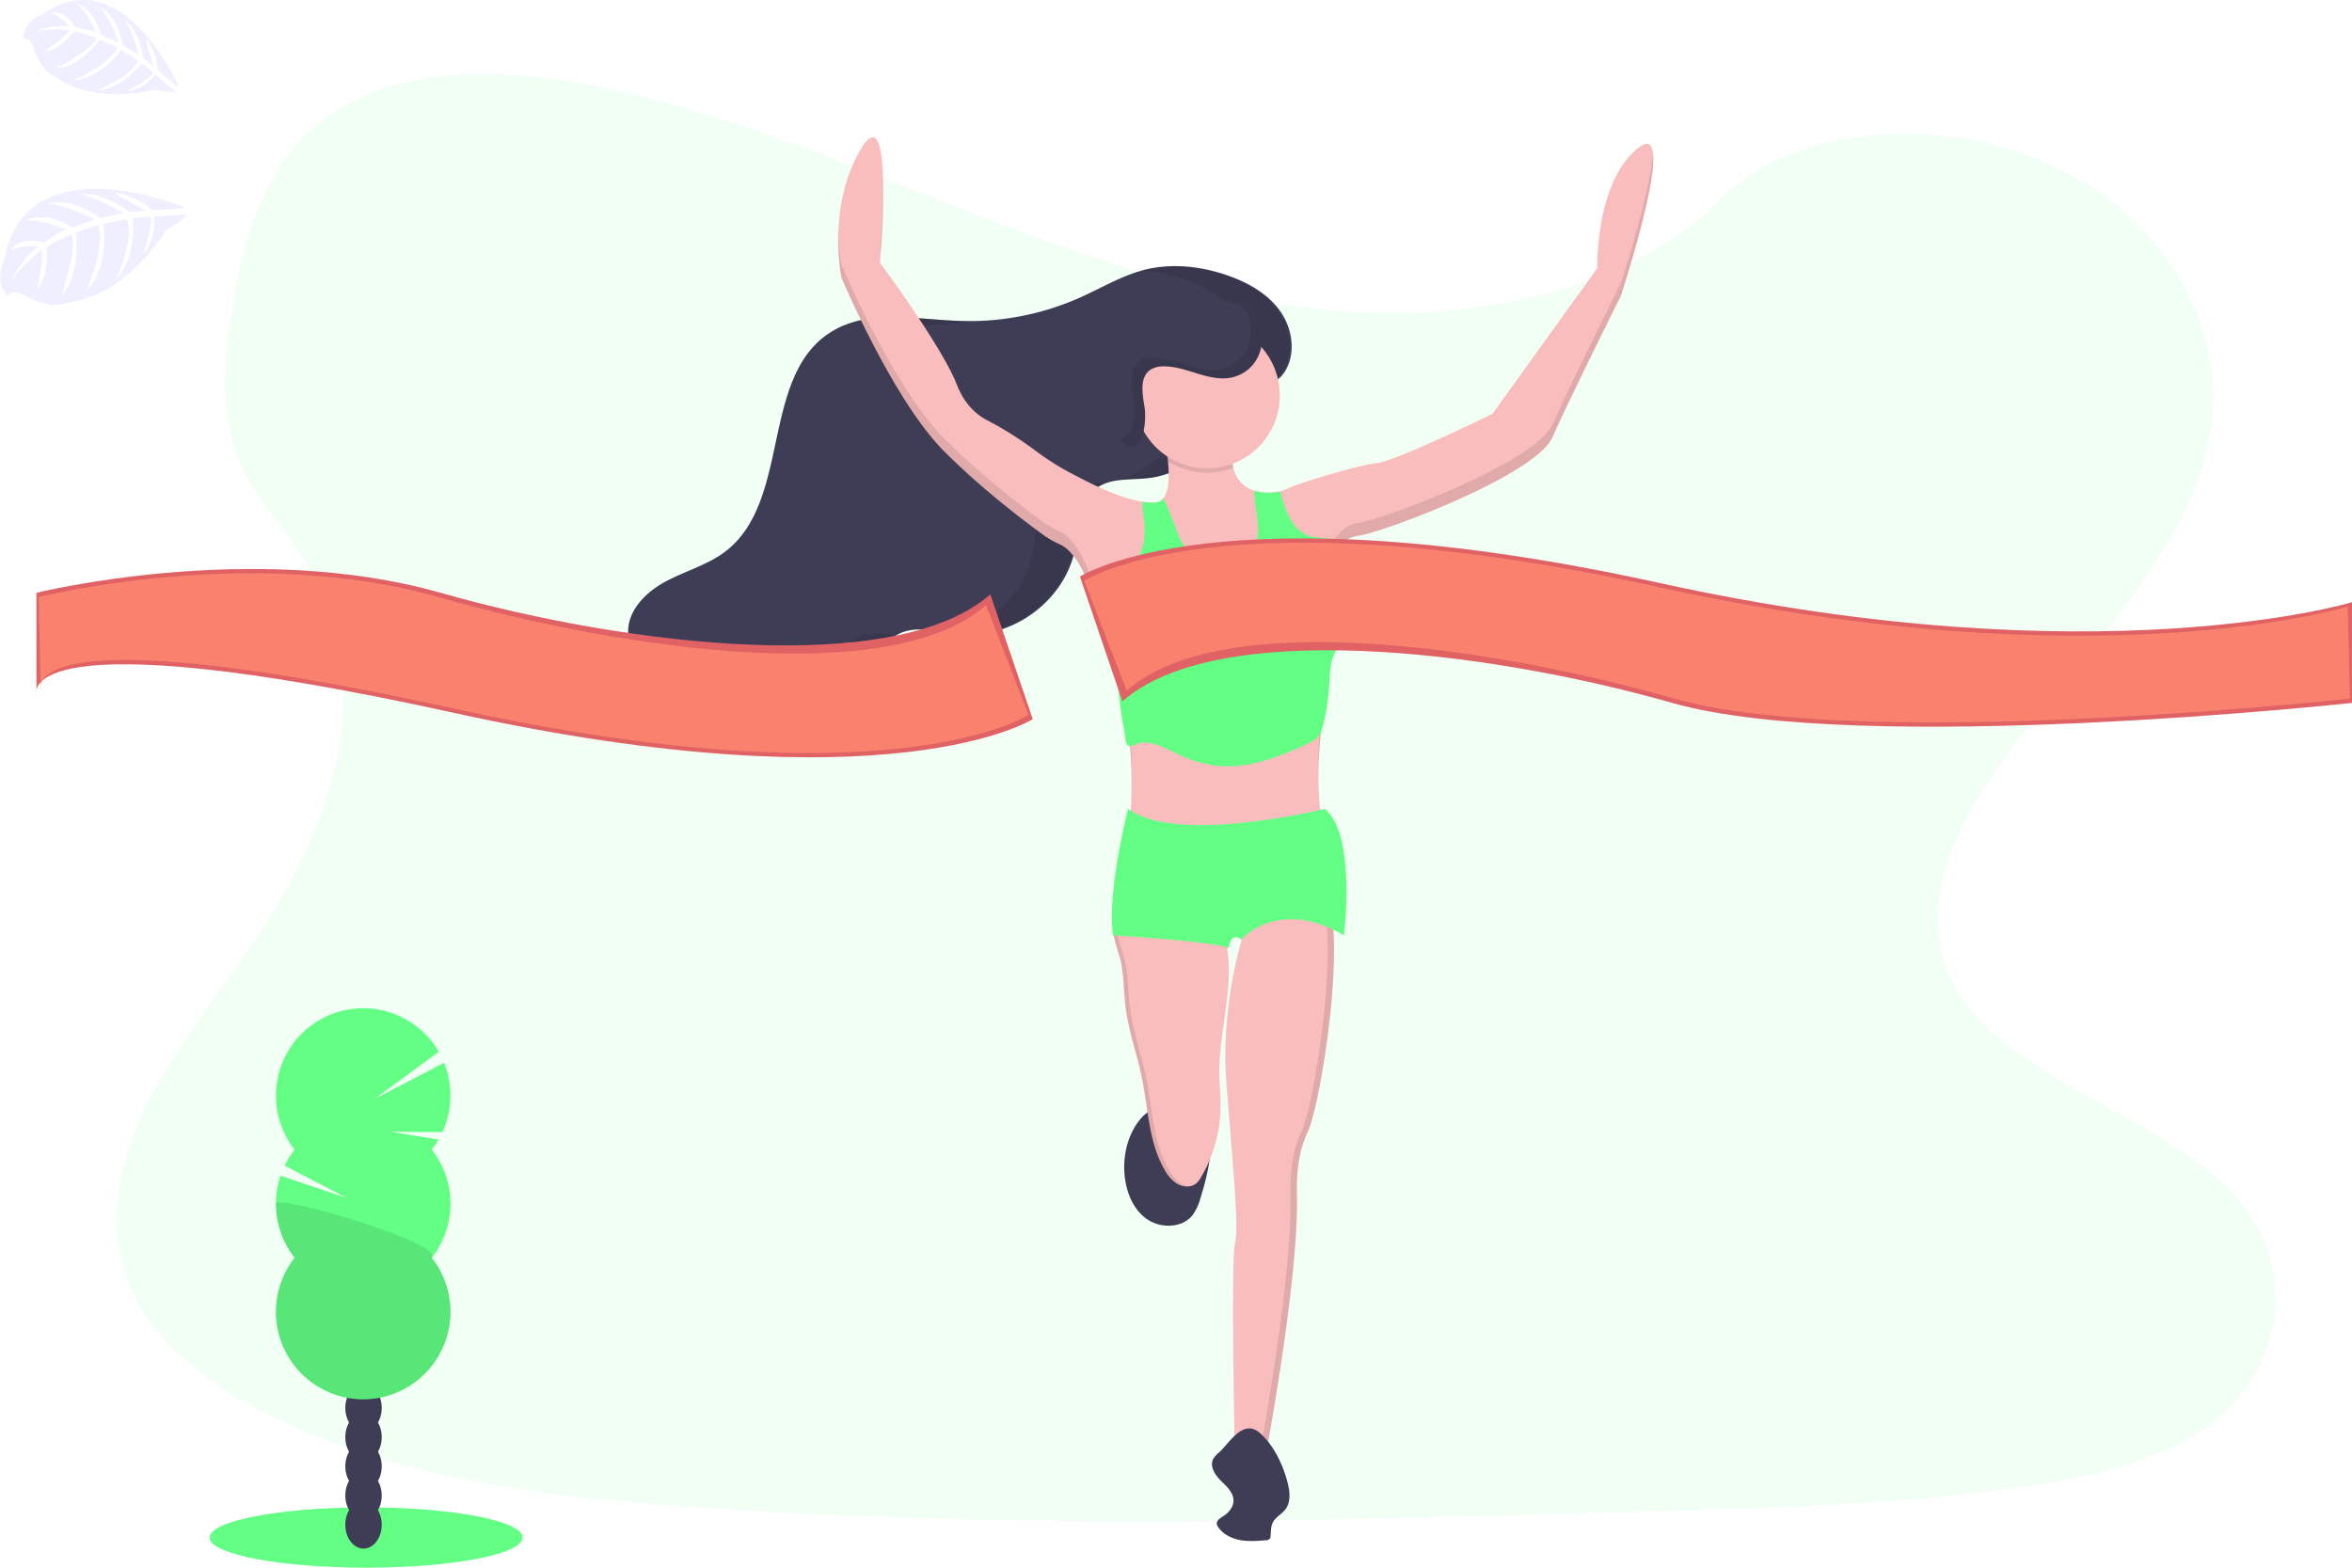 <svg width="480" height="320" fill="none" xmlns="http://www.w3.org/2000/svg"><g clip-path="url(#clip0)"><path opacity=".1" d="M279.786 63.823c-28.239-1.006-55.134-10.138-80.798-20.11s-51.119-21.067-78.682-26.361c-17.727-3.406-38.003-3.887-52.284 5.635-13.748 9.18-18.19 24.984-20.577 39.664-1.797 11.043-2.853 22.663 2.069 33.002 3.42 7.178 9.485 13.211 13.682 20.088 14.604 23.922 4.28 53.422-11.54 76.78-7.418 10.96-16.035 21.422-21.764 33.077-5.729 11.655-8.377 25.028-3.364 36.927 4.966 11.804 16.803 20.652 29.626 26.882 26.044 12.652 56.722 16.276 86.658 18.326 66.246 4.542 132.842 2.575 199.263.608 24.582-.73 49.269-1.469 73.45-5.277 13.43-2.116 27.292-5.473 37.044-13.574 12.374-10.286 15.441-27.708 7.146-40.604-13.909-21.636-52.358-27.009-62.092-50.231-5.35-12.779.144-27.017 7.923-38.869 16.685-25.426 44.649-47.735 46.119-76.802 1.013-19.961-12.43-39.953-33.217-49.4-21.785-9.902-52-8.656-68.066 7.733-16.571 16.858-45.661 23.35-70.596 22.506z" fill="#80FF9B"/><path d="M74.724 320c17.642 0 31.943-2.756 31.943-6.155 0-3.4-14.301-6.156-31.943-6.156-17.641 0-31.943 2.756-31.943 6.156 0 3.399 14.302 6.155 31.943 6.155z" fill="#63FF85"/><path d="M74.187 316.109c2.053 0 3.718-2.184 3.718-4.879 0-2.694-1.665-4.878-3.718-4.878s-3.717 2.184-3.717 4.878c0 2.695 1.664 4.879 3.717 4.879z" fill="#3F3D56"/><path d="M74.187 310.146c2.053 0 3.718-2.184 3.718-4.879 0-2.694-1.665-4.878-3.718-4.878s-3.717 2.184-3.717 4.878c0 2.695 1.664 4.879 3.717 4.879z" fill="#3F3D56"/><path d="M74.187 304.183c2.053 0 3.718-2.184 3.718-4.878 0-2.695-1.665-4.879-3.718-4.879s-3.717 2.184-3.717 4.879c0 2.694 1.664 4.878 3.717 4.878z" fill="#3F3D56"/><path d="M74.187 298.224c2.053 0 3.718-2.184 3.718-4.878 0-2.695-1.665-4.879-3.718-4.879s-3.717 2.184-3.717 4.879c0 2.694 1.664 4.878 3.717 4.878z" fill="#3F3D56"/><path d="M74.187 292.262c2.053 0 3.718-2.185 3.718-4.879 0-2.695-1.665-4.879-3.718-4.879s-3.717 2.184-3.717 4.879c0 2.694 1.664 4.879 3.717 4.879z" fill="#3F3D56"/><path d="M74.187 286.299c2.053 0 3.718-2.185 3.718-4.879 0-2.695-1.665-4.879-3.718-4.879s-3.717 2.184-3.717 4.879c0 2.694 1.664 4.879 3.717 4.879z" fill="#3F3D56"/><path d="M74.187 280.336c2.053 0 3.718-2.185 3.718-4.879 0-2.695-1.665-4.879-3.718-4.879s-3.717 2.184-3.717 4.879c0 2.694 1.664 4.879 3.717 4.879z" fill="#3F3D56"/><path d="M88.11 234.656c.51-.647.973-1.329 1.388-2.041l-9.774-1.609 10.568.078a17.89 17.89 0 00.34-14.142l-14.176 7.371 13.09-9.618a17.834 17.834 0 00-4.843-5.415 17.796 17.796 0 00-13.85-3.176 17.79 17.79 0 00-6.711 2.767 17.84 17.84 0 00-7.61 12.023 17.885 17.885 0 003.588 13.775 18.024 18.024 0 00-2.033 3.257l12.688 6.601-13.526-4.546a17.873 17.873 0 002.871 16.761 17.877 17.877 0 00-2.024 18.834 17.838 17.838 0 006.572 7.332 17.794 17.794 0 0018.907 0 17.837 17.837 0 006.572-7.332 17.878 17.878 0 00-2.024-18.834 17.873 17.873 0 000-22.073l-.013-.013z" fill="#63FF85"/><path opacity=".1" d="M56.312 245.685a17.8 17.8 0 003.813 11.035 17.879 17.879 0 00-2.024 18.834 17.844 17.844 0 006.572 7.332 17.794 17.794 0 0018.907 0 17.843 17.843 0 006.572-7.332 17.88 17.88 0 00-2.024-18.834c2.374-3.03-31.816-13.032-31.816-11.035z" fill="#000"/><path d="M229.482 239.565c.271 3.497 1.615 7.117 4.442 9.18 2.827 2.064 7.326 2.024 9.485-.747a10.646 10.646 0 001.576-3.432c1.819-5.762 3.111-12.066 1.117-17.771-4.499-.293-9.713-2.413-13.09 1.311-2.727 3.034-3.844 7.415-3.53 11.459z" fill="#3F3D56"/><path d="M250.365 204.317c-.598 5.084-1.615 10.146-1.51 15.266.039 1.976.249 3.934.253 5.919a29.216 29.216 0 01-3.927 14.676 4.91 4.91 0 01-1.073 1.39c-1.034.839-2.592.769-3.752.127a7.39 7.39 0 01-2.666-2.899c-3.251-5.578-3.342-12.359-4.63-18.684-.986-4.84-2.713-9.531-3.337-14.427-.406-3.152-.345-6.365-.991-9.478-.196-.94-.746-2.352-1.108-3.738-.332-1.237-.515-2.452-.175-3.287.694-1.71 2.967-1.045 4.446-.94 5.209.387 10.44.374 15.647-.04.515-.039 1.099-.061 1.462.307.158.185.276.401.349.633.414 1.137.731 2.307.946 3.498.72 3.808.52 7.799.066 11.677z" fill="#FABDBD"/><path opacity=".1" d="M248.358 188.201a3.887 3.887 0 00-.807 0 99.816 99.816 0 01-7.491.315c2.766.006 5.532-.099 8.298-.315zm-7.121 53.493a7.394 7.394 0 01-2.666-2.898c-3.25-5.579-3.342-12.359-4.629-18.685-.986-4.84-2.714-9.53-3.338-14.427-.406-3.152-.345-6.365-.99-9.478-.197-.94-.747-2.352-1.109-3.737-.331-1.238-.515-2.453-.174-3.288a1.863 1.863 0 011.745-1.137c-1.104-.074-2.182.057-2.618 1.137-.34.835-.157 2.05.175 3.288.362 1.385.912 2.797 1.108 3.737.646 3.113.585 6.326.99 9.478.624 4.901 2.352 9.592 3.338 14.427 1.287 6.326 1.379 13.115 4.63 18.685a7.391 7.391 0 002.665 2.898 3.867 3.867 0 002.287.463 4.023 4.023 0 01-1.414-.463z" fill="#000"/><path d="M266.862 231.127c-2.618 5.246-2.181 12.678-2.181 12.678.436 17.487-6.545 54.209-6.545 54.209h-6.109s-.872-40.657 0-44.154c.873-3.497-.436-15.738-1.745-32.788-.973-12.678 1.675-24.167 3.098-29.207.489-1.749.829-2.706.829-2.706s10.035-14.864 15.707-7.869c1.309 1.626 2.003 4.909 2.243 9.053.777 13.675-3.29 36.758-5.297 40.784z" fill="#FABDBD"/><path opacity=".1" d="M272.158 190.344c-.24-4.144-.925-7.432-2.242-9.054-1.266-1.556-2.749-2.028-4.285-1.823a4.655 4.655 0 012.976 1.823c1.309 1.627 2.002 4.91 2.242 9.054.777 13.675-3.289 36.757-5.296 40.784-2.618 5.246-2.182 12.678-2.182 12.678.436 17.486-6.545 54.209-6.545 54.209h1.309s6.981-36.723 6.545-54.209c0 0-.436-7.432 2.182-12.678 2.007-4.027 6.073-27.109 5.296-40.784z" fill="#000"/><path d="M248.851 296.419a5.686 5.686 0 00-1.248 1.364c-.781 1.478.327 3.244 1.514 4.42 1.187 1.176 2.618 2.435 2.618 4.11 0 1.346-1.017 2.5-2.156 3.217-.61.385-1.378.875-1.252 1.6.045.184.123.357.231.512.978 1.499 2.71 2.378 4.464 2.71 1.754.332 3.565.188 5.349.044.268.009.529-.081.733-.254a.992.992 0 00.197-.603c.087-.927.03-1.906.436-2.741.567-1.141 1.872-1.723 2.618-2.745 1.047-1.399.903-3.345.506-5.045-.873-3.703-2.814-7.926-5.729-10.493-3.377-2.946-6.025 1.775-8.281 3.904zm13.221-220.356c2.434-3.646 1.802-8.743-.685-12.372-2.487-3.628-6.484-5.91-10.607-7.383-5.559-1.985-11.689-2.663-17.401-1.172-4.546 1.185-8.63 3.663-12.915 5.578a55.444 55.444 0 01-24.12 4.81c-9.21-.259-19.302-2.624-27.03 2.421-14.145 9.22-7.853 34.314-21.235 44.591-3.609 2.772-8.151 3.983-12.165 6.121-4.014 2.138-7.819 5.858-7.723 10.413.044 2.186 1.004 4.271 2.182 6.121 5.018 7.969 14.398 12.9 23.792 12.809 9.394-.092 18.561-5.098 23.976-12.801 1.357-1.928 2.553-4.074 4.52-5.359 3.927-2.58 9.102-.774 13.788-.389 10.433.852 20.869-6.995 22.946-17.291.873-4.393.72-9.644 4.25-12.402 2.849-2.225 6.859-1.749 10.472-2.13 6.606-.686 11.82-4.808 15.406-10.194 1.645-2.47 1.837-5.42 4.08-7.366 2.417-2.138 6.156-.56 8.469-4.005z" fill="#3F3D56"/><path opacity=".1" d="M187.617 66.366a55.213 55.213 0 0011.419-.874c-1.039.03-2.086.03-3.129 0-7.23-.201-15-1.696-21.746.105 4.451.044 9.054.647 13.456.77zm-13.692 64.342c-1.967 1.285-3.163 3.432-4.52 5.36a30.647 30.647 0 01-17.221 11.895c.51.022 1.021.035 1.535.031 9.403-.092 18.561-5.098 23.976-12.801 1.357-1.927 2.553-4.074 4.52-5.359l.341-.21c-3.081-.424-6.104-.573-8.631 1.084zm87.02-67.03c-2.482-3.611-6.483-5.91-10.607-7.384-5.558-1.985-11.689-2.662-17.4-1.172-.131.03-.257.07-.384.105 3.242.181 6.441.835 9.494 1.941 4.124 1.474 8.125 3.773 10.607 7.384 2.483 3.611 3.12 8.743.685 12.372-2.312 3.458-6.051 1.88-8.499 4.009-2.243 1.945-2.435 4.896-4.08 7.366-3.085 4.621-7.378 8.306-12.723 9.705 1.837-.218 3.774-.192 5.607-.384 6.606-.687 11.82-4.81 15.406-10.195 1.645-2.47 1.837-5.421 4.08-7.367 2.448-2.129 6.187-.55 8.499-4.008 2.439-3.646 1.807-8.761-.685-12.372zm-35.586 34.816c-3.591.376-7.601-.096-10.472 2.129-3.53 2.758-3.36 8.009-4.25 12.402-1.531 7.681-7.753 14.016-15.14 16.372l.519.049c10.433.852 20.869-6.995 22.946-17.291.873-4.393.72-9.644 4.25-12.402a7.877 7.877 0 012.71-1.312c-.197.005-.376.035-.563.053z" fill="#000"/><path d="M330.783 60.413s-10.471 20.984-13.962 28.853c-3.491 7.87-35.342 19.673-39.705 20.11a5.614 5.614 0 00-3.115 1.504c-2.466 2.186-3.866 5.928-3.866 5.928s1.745 11.803-.437 31.476c-.043.38-.082.761-.117 1.128-1.903 18.72 2.081 23.135 2.081 23.135s-42.323 16.175-41.014-4.809c.41-6.606.349-11.432-.057-15.467a65.119 65.119 0 00-2.504-12.18c-1.034-3.624-2.269-7.598-3.548-13.01a57.056 57.056 0 00-2.426-7.934c-.03-.079-.061-.158-.087-.232-2.181-5.425-4.363-7.178-5.611-7.747a18.846 18.846 0 01-3.351-1.888c-4.031-2.916-12.684-9.452-20.389-17.172-10.472-10.493-20.943-35.411-20.943-35.411s-3.055-14.427 3.926-26.23c6.982-11.804 3.927 23.17 3.927 23.17s12.654 17.05 15.708 24.918c1.571 4.048 4.066 6.12 6.108 7.196a72.354 72.354 0 019.66 6.05 56.47 56.47 0 006.497 4.25c4.878 2.623 10.721 5.583 15.59 6.361.76.126 1.529.191 2.299.196a2.382 2.382 0 001.92-.874c1.309-1.543 1.279-4.866.978-7.598a38.687 38.687 0 00-.716-4.21s14.18-8.962 13.744 1.967a12.21 12.21 0 00.332 3.594 6.215 6.215 0 004.228 4.634c1.702.5 3.504.559 5.235.17a5.108 5.108 0 001.545-.529c1.309-.874 14.399-4.808 18.325-5.246 3.927-.437 23.562-10.055 23.562-10.055l21.379-29.727s-.436-17.487 8.29-24.482c8.727-6.994-3.486 30.16-3.486 30.16z" fill="#FABDBD"/><path opacity=".1" d="M269.581 146.787a87.35 87.35 0 00-.502 10.58c.044-2.309.196-4.945.502-7.957.035-.367.074-.747.118-1.128a171.752 171.752 0 001.09-20.28c-.067 5.9-.431 11.794-1.09 17.657-.027.381-.083.761-.118 1.128zm-31.498-57.143a5.88 5.88 0 00-.437.276c.425 1.87.705 3.77.839 5.683a26.86 26.86 0 00-.402-5.959zm-58.292-38.383c.214-3.06.533-8.546.472-13.425-.075 6.523-.656 13.176-.656 13.176l.184.25zm50.887 115.964c0 .17 0 .341-.03.511-1.309 20.984 41.014 4.809 41.014 4.809a7.12 7.12 0 01-1.104-2.221c-6.374 2.273-38.409 12.844-39.88-3.099zM330.783 57.789s-10.471 20.984-13.962 28.853c-3.491 7.869-35.342 19.673-39.705 20.11a5.614 5.614 0 00-3.115 1.504c-2.466 2.185-3.866 5.928-3.866 5.928s.104.712.231 2.067c.489-1.123 1.745-3.702 3.635-5.372a5.614 5.614 0 013.115-1.504c4.363-.437 36.214-12.241 39.705-20.11 3.491-7.87 13.962-28.853 13.962-28.853s7.378-22.449 6.567-29.164c-.672 8.604-6.567 26.54-6.567 26.54zm-100.192 91.858a65.108 65.108 0 00-2.504-12.179c-1.034-3.624-2.269-7.598-3.547-13.01a57.299 57.299 0 00-2.426-7.935c-.031-.079-.062-.157-.088-.232-2.181-5.425-4.363-7.178-5.611-7.746a18.913 18.913 0 01-3.351-1.889c-4.031-2.916-12.684-9.452-20.389-17.172-10.472-10.492-20.943-35.41-20.943-35.41a39.633 39.633 0 01-.646-6.375c-.107 3.014.11 6.03.646 8.997 0 0 10.471 24.919 20.943 35.411 7.705 7.72 16.358 14.256 20.389 17.172a18.851 18.851 0 003.377 1.889c1.244.568 3.421 2.321 5.611 7.746a57.194 57.194 0 012.501 8.167c1.278 5.412 2.513 9.386 3.547 13.01a65.029 65.029 0 012.504 12.179c.184 1.828.293 3.817.323 6.055a76.194 76.194 0 00-.336-8.678z" fill="#000"/><path d="M273.804 130.658a26.067 26.067 0 00-1.745 3.445c-.659 1.836-.663 3.834-.786 5.779a46.428 46.428 0 01-1.239 8.096 8.95 8.95 0 01-.436 1.434c-.13.313-.302.607-.511.875a3.696 3.696 0 01-.811.738 9.47 9.47 0 01-1.479.809c-6.074 2.842-12.697 5.351-19.325 4.372a28.077 28.077 0 01-8.041-2.711c-2.4-1.167-5.114-2.553-7.601-1.582a3.808 3.808 0 01-1.217.38 1.123 1.123 0 01-.245-.022c-.82-.157-.82-2.929-1.007-3.746-.716-3.139-.825-5.683-1.253-8.411a27.655 27.655 0 00-1.051-4.446c-1.745-5.29-2.273-10.93-2.273-16.473 0-.275-1.964 0-2.618-.026-.166 0-.258-.026-.218-.083a.838.838 0 01.13-.149c.229-.186.496-.319.781-.389l.515-.153c2.697-.765 5.672-1.084 7.688-2.986 2.095-1.963 2.618-5.097 2.527-7.965-.027-.923-.476-3.161-.402-5.019.76.126 1.529.192 2.3.197a2.375 2.375 0 001.919-.874 34.526 34.526 0 011.885 4.371c.742 1.828 1.309 3.751 2.396 5.404 1.745 2.693 4.965 4.463 8.168 4.192 3.202-.271 6.182-2.737 6.754-5.902.502-2.776-.663-6.771-.637-9.657 1.702.501 3.504.559 5.236.171.073.178.136.36.187.546.982 3.375 2.291 7.249 5.585 8.446 2.129.77 4.647.193 6.615 1.312a4.844 4.844 0 011.592 1.517 9.878 9.878 0 011.401 4.407 24.485 24.485 0 01-2.784 14.103z" fill="#63FF85"/><path opacity=".1" d="M251.705 95.482a14.843 14.843 0 01-13.361-1.35 38.442 38.442 0 00-.715-4.21s14.18-8.963 13.744 1.967a12.21 12.21 0 00.332 3.593z" fill="#000"/><path d="M246.351 95.605c8.193 0 14.834-6.655 14.834-14.864 0-8.21-6.641-14.864-14.834-14.864-8.194 0-14.835 6.655-14.835 14.864s6.641 14.864 14.835 14.864z" fill="#FABDBD"/><path d="M220.394 117.682s28.797-18.361 118.242 1.311c89.446 19.673 141.368 3.935 141.368 3.935v20.547s-100.354 10.929-138.75 0-93.054-17.233-112.195-.31l-8.665-25.483z" fill="#F86D70"/><path opacity=".1" d="M220.394 117.682s28.797-18.361 118.242 1.311c89.446 19.673 141.368 3.935 141.368 3.935v20.547s-100.354 10.929-138.75 0-93.054-17.233-112.195-.31l-8.665-25.483z" fill="#000"/><path d="M221.267 118.557s27.924-18.361 117.37 1.311c89.445 19.673 140.495 3.935 140.495 3.935l.436 18.798s-99.481 10.93-137.877 0c-38.396-10.929-92.618-18.545-111.759-1.622l-8.665-22.422z" fill="#F8826D"/><path d="M210.769 146.797s-28.797 18.361-118.243-1.312c-89.446-19.672-85.082-3.934-85.082-3.934v-20.547s44.068-10.929 82.464 0 93.054 17.233 112.195.31l8.666 25.483z" fill="#F86D70"/><path opacity=".1" d="M210.769 146.797s-28.797 18.361-118.243-1.312c-89.446-19.672-85.082-3.934-85.082-3.934v-20.547s44.068-10.929 82.464 0 93.054 17.233 112.195.31l8.666 25.483z" fill="#000"/><path d="M209.896 145.923s-27.924 18.361-117.37-1.311c-89.446-19.673-84.21-3.935-84.21-3.935l-.436-18.798s43.196-10.929 81.592 0 92.617 18.545 111.759 1.622l8.665 22.422z" fill="#F8826D"/><path d="M233.593 83.203c-.437-2.728-1.109-6.164 1.169-7.725a4.834 4.834 0 012.701-.7c4.716-.047 9.223 3.245 13.848 2.283a7.799 7.799 0 003.892-2.098 7.825 7.825 0 001.819-8.296 7.822 7.822 0 00-2.656-3.539c-1.82-1.355-4.119-1.845-6.344-2.304-5.851-1.206-11.96-2.408-17.737-.874-5.777 1.534-11.056 6.724-10.594 12.678.219 2.85 1.667 5.438 3.181 7.87 1.152 1.844 5.637 10.491 7.815 10.622 3.071.18 3.207-6.133 2.906-7.917z" fill="#3F3D56"/><path d="M270.353 165.115s-30.106 7.432-40.142 0c0 0-4.363 17.05-3.054 25.793 0 0 21.38 1.312 23.561 2.623 0 0 .437-3.497 2.618-1.748 0 0 7.418-8.744 20.944-.875 0 0 2.618-20.547-3.927-25.793z" fill="#63FF85"/><path opacity=".1" d="M254.375 63.128a8.747 8.747 0 00-.973-.612 7.813 7.813 0 01-.678 10.99 7.78 7.78 0 01-3.594 1.806c-4.625.961-9.132-2.33-13.848-2.282a4.834 4.834 0 00-2.701.699c-2.278 1.56-1.61 4.997-1.174 7.725.288 1.784.17 8.096-2.893 7.926h-.052c.842 1.027 1.627 1.722 2.234 1.748 3.054.17 3.181-6.12 2.893-7.925-.437-2.728-1.104-6.165 1.173-7.725a4.838 4.838 0 012.701-.7c4.717-.048 9.224 3.244 13.849 2.282a7.803 7.803 0 003.892-2.098 7.832 7.832 0 00-.838-11.834h.009z" fill="#000"/><path opacity=".1" d="M37.68 42.361S5.058 28.616.782 53.404c0 0-2.23 3.86.873 7.051 0 0 .667-1.709 3.822.062a16.39 16.39 0 003.56 1.447 7.996 7.996 0 005.07-.271s10.73-.582 19.753-14.645c0 0 3.865-2.396 4.062-3.292l-6.466.437s.493 4.743-2.182 7.59c0 0 2.378-7.358 1.235-7.568-.232-.044-3.417.38-3.417.38s.825 8.245-3.49 12.512c0 0 4.005-8.39 2.26-12.363l-4.769.922s1.309 8.674-3.412 13.723c0 0 3.879-8.918 2.382-13.452l-4.572 1.539s1.103 8.49-2.845 12.678c0 0 3.447-10.759 1.824-12.24 0 0-4.11 1.67-4.992 2.622 0 0 .655 6.12-1.859 8.306 0 0 1.545-7.431.781-7.737 0 0-4.777 3.602-6.23 6.71 0 0 1.815-4.748 5.628-7.432 0 0-3.202-.542-5.672.8 0 0 1.654-3.152 6.829-1.657 0 0 3.835-2.658 4.603-2.623 0 0-4.896-2.186-8.434-1.919 0 0 3.791-2.186 9.634 1.469l4.555-1.653s-6.323-3.248-9.495-3.235c0 0 4.215-1.63 10.682 2.916l4.664-.957s-5.236-3.213-8.766-3.96c0 0 4.237-.67 10.114 3.741l3.194-.27s-3.866-2.278-5.035-2.834c-1.17-.555-1.117-.918-1.117-.918a15.215 15.215 0 017.491 3.611s6.606-.126 6.637-.533zm-1.204-24.638S24.896-9.064 8.276 3.222c0 0-3.52 1.023-3.49 4.677 0 0 1.37-.634 2.234 2.217a13.734 13.734 0 001.31 2.894 6.548 6.548 0 003.136 2.723s6.702 5.78 20.071 2.575c0 0 3.66.787 4.29.363l-4.09-3.436s-2.399 3.1-5.619 3.253c0 0 5.598-3.017 5.035-3.795-.113-.157-2.242-1.723-2.242-1.723s-4.202 5.369-9.163 5.452c0 0 7.151-2.702 8.373-6.055l-3.356-2.186s-4.162 5.898-9.83 6.204c0 0 7.374-3.06 9.062-6.628l-3.59-1.696s-4.172 5.683-8.888 5.898c0 0 8.163-4.425 8.037-6.23 0 0-3.39-1.355-4.464-1.277 0 0-3.085 4-5.838 3.887 0 0 5.145-3.537 4.86-4.153 0 0-4.886-.586-7.517.437 0 0 3.779-1.784 7.57-1.198 0 0-1.592-2.155-3.813-2.754 0 0 2.775-.931 5 2.911 0 0 3.787.608 4.228 1.063 0 0-1.658-4.105-3.927-5.955 0 0 3.49.875 4.887 6.37l3.643 1.622s-1.907-5.54-3.822-7.336c0 0 3.434 1.434 4.69 7.825l3.312 2.095s-1.287-4.897-2.954-7.336c0 0 2.897 2.015 3.883 7.991l2.051 1.662s-1.003-3.559-1.383-4.556c-.38-.997-.14-1.18-.14-1.18a12.61 12.61 0 012.396 6.422s4.023 3.68 4.258 3.454z" fill="#6C63FF"/></g><defs><clipPath id="clip0"><path fill="#fff" d="M0 0h480v320H0z"/></clipPath></defs></svg>